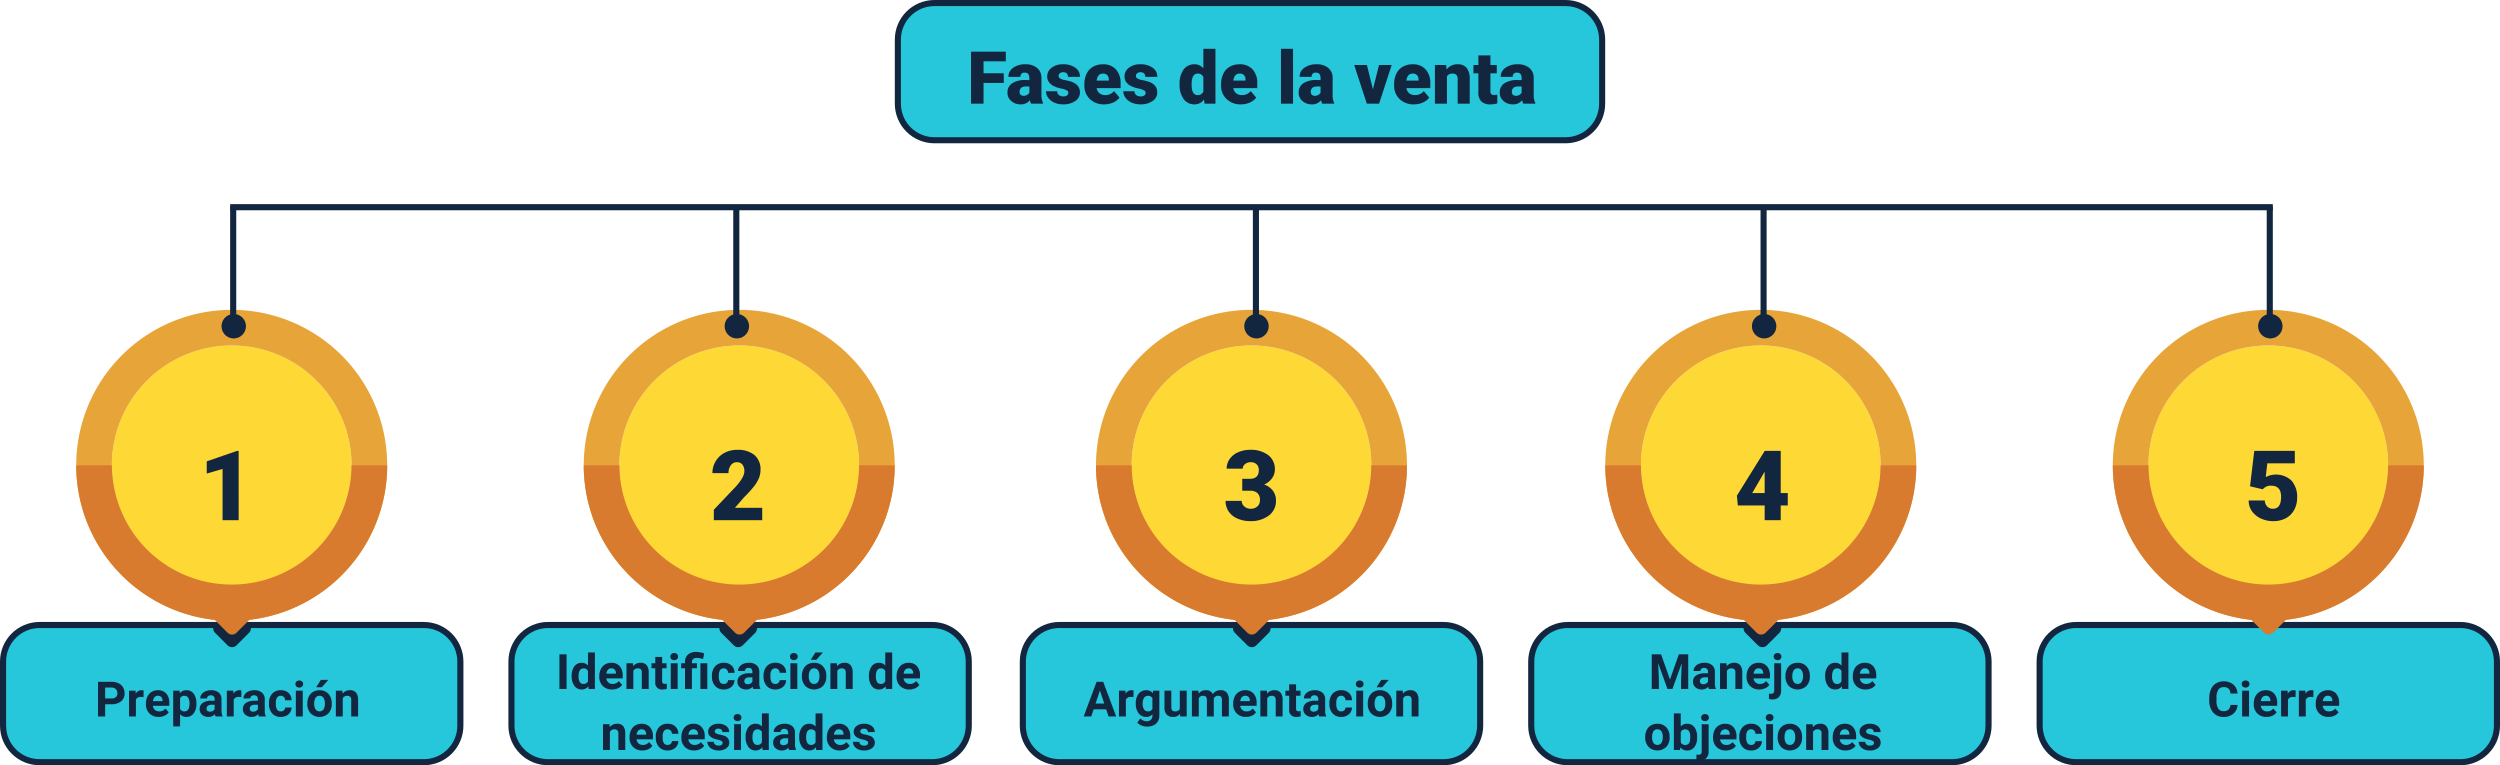 <svg xmlns="http://www.w3.org/2000/svg" width="820" height="251" viewBox="0 0 820 251">
  <g id="Grupo_159651" data-name="Grupo 159651" transform="translate(-390 -1293.23)">
    <g id="Trazado_225622" data-name="Trazado 225622" transform="translate(390 1497.23)" fill="#26c7db">
      <path d="M 139 46 L 13 46 C 9.795 46 6.781 44.752 4.515 42.485 C 2.248 40.219 1 37.205 1 34 L 1 13 C 1 9.795 2.248 6.781 4.515 4.515 C 6.781 2.248 9.795 1 13 1 L 139 1 C 142.205 1 145.219 2.248 147.485 4.515 C 149.752 6.781 151 9.795 151 13 L 151 34 C 151 37.205 149.752 40.219 147.485 42.485 C 145.219 44.752 142.205 46 139 46 Z" stroke="none"/>
      <path d="M 13 2 C 10.062 2 7.299 3.144 5.222 5.222 C 3.144 7.299 2 10.062 2 13 L 2 34 C 2 36.938 3.144 39.701 5.222 41.778 C 7.299 43.856 10.062 45 13 45 L 139 45 C 141.938 45 144.701 43.856 146.778 41.778 C 148.856 39.701 150 36.938 150 34 L 150 13 C 150 10.062 148.856 7.299 146.778 5.222 C 144.701 3.144 141.938 2 139 2 L 13 2 M 13 0 L 139 0 C 146.18 0 152 5.82 152 13 L 152 34 C 152 41.18 146.18 47 139 47 L 13 47 C 5.82 47 0 41.18 0 34 L 0 13 C 0 5.82 5.82 0 13 0 Z" stroke="none" fill="#12263f"/>
    </g>
    <g id="Trazado_225623" data-name="Trazado 225623" transform="translate(556.756 1497.23)" fill="#26c7db">
      <path d="M 139 46 L 13 46 C 9.795 46 6.781 44.752 4.515 42.485 C 2.248 40.219 1 37.205 1 34 L 1 13 C 1 9.795 2.248 6.781 4.515 4.515 C 6.781 2.248 9.795 1 13 1 L 139 1 C 142.205 1 145.219 2.248 147.485 4.515 C 149.752 6.781 151 9.795 151 13 L 151 34 C 151 37.205 149.752 40.219 147.485 42.485 C 145.219 44.752 142.205 46 139 46 Z" stroke="none"/>
      <path d="M 13 2 C 10.062 2 7.299 3.144 5.222 5.222 C 3.144 7.299 2 10.062 2 13 L 2 34 C 2 36.938 3.144 39.701 5.222 41.778 C 7.299 43.856 10.062 45 13 45 L 139 45 C 141.938 45 144.701 43.856 146.778 41.778 C 148.856 39.701 150 36.938 150 34 L 150 13 C 150 10.062 148.856 7.299 146.778 5.222 C 144.701 3.144 141.938 2 139 2 L 13 2 M 13 0 L 139 0 C 146.18 0 152 5.82 152 13 L 152 34 C 152 41.18 146.18 47 139 47 L 13 47 C 5.82 47 0 41.18 0 34 L 0 13 C 0 5.82 5.82 0 13 0 Z" stroke="none" fill="#12263f"/>
    </g>
    <g id="Trazado_225624" data-name="Trazado 225624" transform="translate(724.488 1497.23)" fill="#26c7db">
      <path d="M 139 46 L 13 46 C 9.795 46 6.781 44.752 4.515 42.485 C 2.248 40.219 1 37.205 1 34 L 1 13 C 1 9.795 2.248 6.781 4.515 4.515 C 6.781 2.248 9.795 1 13 1 L 139 1 C 142.205 1 145.219 2.248 147.485 4.515 C 149.752 6.781 151 9.795 151 13 L 151 34 C 151 37.205 149.752 40.219 147.485 42.485 C 145.219 44.752 142.205 46 139 46 Z" stroke="none"/>
      <path d="M 13 2 C 10.062 2 7.299 3.144 5.222 5.222 C 3.144 7.299 2 10.062 2 13 L 2 34 C 2 36.938 3.144 39.701 5.222 41.778 C 7.299 43.856 10.062 45 13 45 L 139 45 C 141.938 45 144.701 43.856 146.778 41.778 C 148.856 39.701 150 36.938 150 34 L 150 13 C 150 10.062 148.856 7.299 146.778 5.222 C 144.701 3.144 141.938 2 139 2 L 13 2 M 13 0 L 139 0 C 146.18 0 152 5.82 152 13 L 152 34 C 152 41.18 146.18 47 139 47 L 13 47 C 5.82 47 0 41.18 0 34 L 0 13 C 0 5.82 5.82 0 13 0 Z" stroke="none" fill="#12263f"/>
    </g>
    <g id="Trazado_225625" data-name="Trazado 225625" transform="translate(891.244 1497.23)" fill="#26c7db">
      <path d="M 139 46 L 13 46 C 9.795 46 6.781 44.752 4.515 42.485 C 2.248 40.219 1 37.205 1 34 L 1 13 C 1 9.795 2.248 6.781 4.515 4.515 C 6.781 2.248 9.795 1 13 1 L 139 1 C 142.205 1 145.219 2.248 147.485 4.515 C 149.752 6.781 151 9.795 151 13 L 151 34 C 151 37.205 149.752 40.219 147.485 42.485 C 145.219 44.752 142.205 46 139 46 Z" stroke="none"/>
      <path d="M 13 2 C 10.062 2 7.299 3.144 5.222 5.222 C 3.144 7.299 2 10.062 2 13 L 2 34 C 2 36.938 3.144 39.701 5.222 41.778 C 7.299 43.856 10.062 45 13 45 L 139 45 C 141.938 45 144.701 43.856 146.778 41.778 C 148.856 39.701 150 36.938 150 34 L 150 13 C 150 10.062 148.856 7.299 146.778 5.222 C 144.701 3.144 141.938 2 139 2 L 13 2 M 13 0 L 139 0 C 146.18 0 152 5.82 152 13 L 152 34 C 152 41.18 146.18 47 139 47 L 13 47 C 5.82 47 0 41.18 0 34 L 0 13 C 0 5.82 5.82 0 13 0 Z" stroke="none" fill="#12263f"/>
    </g>
    <g id="Trazado_225626" data-name="Trazado 225626" transform="translate(1058 1497.23)" fill="#26c7db">
      <path d="M 139 46 L 13 46 C 9.795 46 6.781 44.752 4.515 42.485 C 2.248 40.219 1 37.205 1 34 L 1 13 C 1 9.795 2.248 6.781 4.515 4.515 C 6.781 2.248 9.795 1 13 1 L 139 1 C 142.205 1 145.219 2.248 147.485 4.515 C 149.752 6.781 151 9.795 151 13 L 151 34 C 151 37.205 149.752 40.219 147.485 42.485 C 145.219 44.752 142.205 46 139 46 Z" stroke="none"/>
      <path d="M 13 2 C 10.062 2 7.299 3.144 5.222 5.222 C 3.144 7.299 2 10.062 2 13 L 2 34 C 2 36.938 3.144 39.701 5.222 41.778 C 7.299 43.856 10.062 45 13 45 L 139 45 C 141.938 45 144.701 43.856 146.778 41.778 C 148.856 39.701 150 36.938 150 34 L 150 13 C 150 10.062 148.856 7.299 146.778 5.222 C 144.701 3.144 141.938 2 139 2 L 13 2 M 13 0 L 139 0 C 146.18 0 152 5.82 152 13 L 152 34 C 152 41.18 146.18 47 139 47 L 13 47 C 5.82 47 0 41.18 0 34 L 0 13 C 0 5.82 5.82 0 13 0 Z" stroke="none" fill="#12263f"/>
    </g>
    <path id="Trazado_225627" data-name="Trazado 225627" d="M32.538,12.992V17H30.194V5.625h4.438a5.134,5.134,0,0,1,2.254.469,3.454,3.454,0,0,1,1.5,1.332,3.714,3.714,0,0,1,.523,1.965,3.266,3.266,0,0,1-1.145,2.637,4.767,4.767,0,0,1-3.168.965Zm0-1.9h2.094a2.059,2.059,0,0,0,1.418-.437,1.591,1.591,0,0,0,.488-1.25,1.876,1.876,0,0,0-.492-1.352,1.839,1.839,0,0,0-1.359-.531H32.538Zm12.578-.43A6.134,6.134,0,0,0,44.3,10.6a1.654,1.654,0,0,0-1.68.867V17H40.366V8.547H42.5l.063,1.008a2.092,2.092,0,0,1,1.883-1.164,2.366,2.366,0,0,1,.7.1Zm4.977,6.492a4.15,4.15,0,0,1-3.027-1.141A4.054,4.054,0,0,1,45.9,12.977v-.219a5.106,5.106,0,0,1,.492-2.277,3.612,3.612,0,0,1,1.395-1.547,3.914,3.914,0,0,1,2.059-.543,3.508,3.508,0,0,1,2.73,1.094,4.444,4.444,0,0,1,1,3.1v.922H48.186a2.1,2.1,0,0,0,.66,1.328,2,2,0,0,0,1.395.5,2.437,2.437,0,0,0,2.039-.945l1.109,1.242a3.389,3.389,0,0,1-1.375,1.121A4.511,4.511,0,0,1,50.093,17.156Zm-.258-6.945a1.411,1.411,0,0,0-1.09.455,2.357,2.357,0,0,0-.535,1.3H51.35v-.181a1.681,1.681,0,0,0-.406-1.165A1.456,1.456,0,0,0,49.835,10.211ZM62.46,12.852a5.07,5.07,0,0,1-.887,3.129,2.843,2.843,0,0,1-2.395,1.176,2.633,2.633,0,0,1-2.07-.891V20.25H54.85V8.547h2.094l.078.828a2.654,2.654,0,0,1,2.141-.984,2.862,2.862,0,0,1,2.43,1.156,5.207,5.207,0,0,1,.867,3.188ZM60.2,12.688a3.327,3.327,0,0,0-.418-1.82,1.361,1.361,0,0,0-1.215-.641,1.479,1.479,0,0,0-1.461.813V14.5a1.5,1.5,0,0,0,1.477.836Q60.2,15.336,60.2,12.688ZM68.757,17a2.507,2.507,0,0,1-.227-.758,2.732,2.732,0,0,1-2.133.914,3,3,0,0,1-2.059-.719,2.312,2.312,0,0,1-.816-1.812,2.389,2.389,0,0,1,1-2.062,4.915,4.915,0,0,1,2.879-.727h1.039v-.484a1.393,1.393,0,0,0-.3-.937,1.183,1.183,0,0,0-.949-.352,1.345,1.345,0,0,0-.895.273.929.929,0,0,0-.324.75H63.71a2.268,2.268,0,0,1,.453-1.359,3,3,0,0,1,1.281-.98A4.669,4.669,0,0,1,67.3,8.391a3.689,3.689,0,0,1,2.48.785,2.747,2.747,0,0,1,.918,2.207v3.664a4.041,4.041,0,0,0,.336,1.82V17Zm-1.867-1.57a1.945,1.945,0,0,0,.922-.223,1.462,1.462,0,0,0,.625-.6V13.156h-.844q-1.7,0-1.8,1.172l-.008.133a.9.9,0,0,0,.3.7A1.153,1.153,0,0,0,66.889,15.43Zm10.3-4.766a6.134,6.134,0,0,0-.812-.062,1.654,1.654,0,0,0-1.68.867V17H72.436V8.547h2.133l.063,1.008a2.092,2.092,0,0,1,1.883-1.164,2.366,2.366,0,0,1,.7.1ZM82.936,17a2.507,2.507,0,0,1-.227-.758,2.732,2.732,0,0,1-2.133.914,3,3,0,0,1-2.059-.719,2.312,2.312,0,0,1-.816-1.812,2.389,2.389,0,0,1,1-2.062,4.915,4.915,0,0,1,2.879-.727h1.039v-.484a1.393,1.393,0,0,0-.3-.937,1.183,1.183,0,0,0-.949-.352,1.345,1.345,0,0,0-.895.273.929.929,0,0,0-.324.75H77.889a2.268,2.268,0,0,1,.453-1.359,3,3,0,0,1,1.281-.98,4.669,4.669,0,0,1,1.859-.355,3.689,3.689,0,0,1,2.48.785,2.747,2.747,0,0,1,.918,2.207v3.664a4.041,4.041,0,0,0,.336,1.82V17Zm-1.867-1.57a1.945,1.945,0,0,0,.922-.223,1.462,1.462,0,0,0,.625-.6V13.156h-.844q-1.7,0-1.8,1.172l-.008.133a.9.9,0,0,0,.3.7A1.153,1.153,0,0,0,81.069,15.43Zm9.063-.094a1.481,1.481,0,0,0,1.016-.344,1.2,1.2,0,0,0,.406-.914h2.117a2.9,2.9,0,0,1-.469,1.574,3.093,3.093,0,0,1-1.262,1.109,3.949,3.949,0,0,1-1.77.395A3.67,3.67,0,0,1,87.311,16a4.56,4.56,0,0,1-1.047-3.184v-.148A4.508,4.508,0,0,1,87.3,9.555a3.627,3.627,0,0,1,2.852-1.164,3.555,3.555,0,0,1,2.543.9,3.2,3.2,0,0,1,.973,2.4H91.554a1.551,1.551,0,0,0-.406-1.072,1.51,1.51,0,0,0-2.223.163,3.333,3.333,0,0,0-.4,1.866v.235a3.375,3.375,0,0,0,.4,1.878A1.377,1.377,0,0,0,90.132,15.336ZM97.343,17H95.077V8.547h2.266Zm-2.4-10.641a1.112,1.112,0,0,1,.34-.836,1.465,1.465,0,0,1,1.848,0,1.105,1.105,0,0,1,.344.836,1.108,1.108,0,0,1-.348.844,1.448,1.448,0,0,1-1.836,0A1.108,1.108,0,0,1,94.944,6.359ZM98.85,12.7a5.013,5.013,0,0,1,.484-2.242,3.546,3.546,0,0,1,1.395-1.523,4.069,4.069,0,0,1,2.113-.539,3.849,3.849,0,0,1,2.793,1.047,4.2,4.2,0,0,1,1.207,2.844l.016.578a4.418,4.418,0,0,1-1.086,3.121,4.209,4.209,0,0,1-5.832,0A4.5,4.5,0,0,1,98.85,12.8Zm2.258.16a3.16,3.16,0,0,0,.453,1.843,1.628,1.628,0,0,0,2.578.008,3.457,3.457,0,0,0,.461-2.015,3.128,3.128,0,0,0-.461-1.831,1.5,1.5,0,0,0-1.3-.649,1.474,1.474,0,0,0-1.281.646A3.516,3.516,0,0,0,101.108,12.856ZM103.288,5h2.461l-2.164,2.422h-1.836Zm7.039,3.547.07.977a2.951,2.951,0,0,1,2.43-1.133,2.453,2.453,0,0,1,2,.789,3.682,3.682,0,0,1,.672,2.359V17h-2.258V11.594a1.465,1.465,0,0,0-.312-1.043,1.4,1.4,0,0,0-1.039-.324,1.553,1.553,0,0,0-1.43.813V17H108.2V8.547Z" transform="translate(391.959 1511.23)" fill="#12263f"/>
    <path id="Trazado_225628" data-name="Trazado 225628" d="M16.35,17H14.007V5.625H16.35Zm1.672-4.289a5.094,5.094,0,0,1,.887-3.148,2.877,2.877,0,0,1,2.426-1.172,2.589,2.589,0,0,1,2.039.922V5h2.266V17H23.6l-.109-.9a2.657,2.657,0,0,1-2.172,1.055,2.869,2.869,0,0,1-2.395-1.176A5.258,5.258,0,0,1,18.022,12.711Zm2.258.168a3.337,3.337,0,0,0,.414,1.823,1.349,1.349,0,0,0,1.2.634,1.511,1.511,0,0,0,1.477-.884V11.111a1.489,1.489,0,0,0-1.461-.884Q20.28,10.227,20.28,12.879Zm11,4.277a4.15,4.15,0,0,1-3.027-1.141,4.054,4.054,0,0,1-1.168-3.039v-.219a5.106,5.106,0,0,1,.492-2.277,3.612,3.612,0,0,1,1.395-1.547,3.914,3.914,0,0,1,2.059-.543,3.508,3.508,0,0,1,2.73,1.094,4.444,4.444,0,0,1,1,3.1v.922H29.374a2.1,2.1,0,0,0,.66,1.328,2,2,0,0,0,1.395.5,2.437,2.437,0,0,0,2.039-.945l1.109,1.242A3.389,3.389,0,0,1,33.2,16.754,4.511,4.511,0,0,1,31.28,17.156Zm-.258-6.945a1.411,1.411,0,0,0-1.09.455,2.357,2.357,0,0,0-.535,1.3h3.141v-.181a1.681,1.681,0,0,0-.406-1.165A1.456,1.456,0,0,0,31.022,10.211Zm7.094-1.664.07.977a2.951,2.951,0,0,1,2.43-1.133,2.453,2.453,0,0,1,2,.789,3.682,3.682,0,0,1,.672,2.359V17H41.03V11.594a1.465,1.465,0,0,0-.312-1.043,1.4,1.4,0,0,0-1.039-.324,1.553,1.553,0,0,0-1.43.813V17H35.991V8.547ZM47.7,6.469V8.547h1.445V10.2H47.7v4.219a1.007,1.007,0,0,0,.18.672.9.9,0,0,0,.688.2,3.6,3.6,0,0,0,.664-.055v1.711a4.648,4.648,0,0,1-1.367.2,2.156,2.156,0,0,1-2.422-2.4V10.2H44.21V8.547h1.234V6.469ZM52.788,17H50.522V8.547h2.266Zm-2.4-10.641a1.112,1.112,0,0,1,.34-.836,1.465,1.465,0,0,1,1.848,0,1.105,1.105,0,0,1,.344.836,1.108,1.108,0,0,1-.348.844,1.448,1.448,0,0,1-1.836,0A1.108,1.108,0,0,1,50.389,6.359ZM55.194,17V10.2H53.936V8.547h1.258V8.156a3.17,3.17,0,0,1,.98-2.457A3.945,3.945,0,0,1,58.9,4.836,9.031,9.031,0,0,1,61.46,5.3l-.328,1.867a10,10,0,0,0-1.187-.293,5.835,5.835,0,0,0-.906-.066q-1.578,0-1.578,1.4v.344h1.664V10.2H57.46V17Zm7.32,0H60.249V8.547h2.266ZM67.9,15.336a1.481,1.481,0,0,0,1.016-.344,1.2,1.2,0,0,0,.406-.914h2.117a2.9,2.9,0,0,1-.469,1.574,3.093,3.093,0,0,1-1.262,1.109,3.949,3.949,0,0,1-1.77.395A3.67,3.67,0,0,1,65.077,16,4.56,4.56,0,0,1,64.03,12.82v-.148a4.508,4.508,0,0,1,1.039-3.117,3.627,3.627,0,0,1,2.852-1.164,3.555,3.555,0,0,1,2.543.9,3.2,3.2,0,0,1,.973,2.4H69.319a1.551,1.551,0,0,0-.406-1.072,1.51,1.51,0,0,0-2.223.163,3.333,3.333,0,0,0-.4,1.866v.235a3.375,3.375,0,0,0,.4,1.878A1.377,1.377,0,0,0,67.9,15.336ZM77.624,17a2.507,2.507,0,0,1-.227-.758,2.732,2.732,0,0,1-2.133.914,3,3,0,0,1-2.059-.719,2.312,2.312,0,0,1-.816-1.812,2.389,2.389,0,0,1,1-2.062,4.915,4.915,0,0,1,2.879-.727H77.3v-.484a1.393,1.393,0,0,0-.3-.937,1.183,1.183,0,0,0-.949-.352,1.345,1.345,0,0,0-.895.273.929.929,0,0,0-.324.75H72.577a2.268,2.268,0,0,1,.453-1.359,3,3,0,0,1,1.281-.98,4.669,4.669,0,0,1,1.859-.355,3.689,3.689,0,0,1,2.48.785,2.747,2.747,0,0,1,.918,2.207v3.664a4.041,4.041,0,0,0,.336,1.82V17Zm-1.867-1.57a1.945,1.945,0,0,0,.922-.223,1.462,1.462,0,0,0,.625-.6V13.156H76.46q-1.7,0-1.8,1.172l-.008.133a.9.9,0,0,0,.3.7A1.153,1.153,0,0,0,75.757,15.43Zm9.063-.094a1.481,1.481,0,0,0,1.016-.344,1.2,1.2,0,0,0,.406-.914h2.117a2.9,2.9,0,0,1-.469,1.574,3.093,3.093,0,0,1-1.262,1.109,3.949,3.949,0,0,1-1.77.395A3.67,3.67,0,0,1,82,16a4.56,4.56,0,0,1-1.047-3.184v-.148a4.508,4.508,0,0,1,1.039-3.117,3.627,3.627,0,0,1,2.852-1.164,3.555,3.555,0,0,1,2.543.9,3.2,3.2,0,0,1,.973,2.4H86.241a1.551,1.551,0,0,0-.406-1.072,1.51,1.51,0,0,0-2.223.163,3.333,3.333,0,0,0-.4,1.866v.235a3.375,3.375,0,0,0,.4,1.878A1.377,1.377,0,0,0,84.819,15.336ZM92.03,17H89.764V8.547H92.03Zm-2.4-10.641a1.112,1.112,0,0,1,.34-.836,1.465,1.465,0,0,1,1.848,0,1.105,1.105,0,0,1,.344.836,1.108,1.108,0,0,1-.348.844,1.448,1.448,0,0,1-1.836,0A1.108,1.108,0,0,1,89.632,6.359ZM93.538,12.7a5.013,5.013,0,0,1,.484-2.242A3.546,3.546,0,0,1,95.417,8.93a4.069,4.069,0,0,1,2.113-.539,3.849,3.849,0,0,1,2.793,1.047,4.2,4.2,0,0,1,1.207,2.844l.016.578a4.418,4.418,0,0,1-1.086,3.121,4.209,4.209,0,0,1-5.832,0,4.5,4.5,0,0,1-1.09-3.187Zm2.258.16a3.16,3.16,0,0,0,.453,1.843,1.628,1.628,0,0,0,2.578.008,3.457,3.457,0,0,0,.461-2.015,3.128,3.128,0,0,0-.461-1.831,1.5,1.5,0,0,0-1.3-.649,1.474,1.474,0,0,0-1.281.646A3.516,3.516,0,0,0,95.8,12.856ZM97.975,5h2.461L98.272,7.422H96.436Zm7.039,3.547.07.977a2.951,2.951,0,0,1,2.43-1.133,2.453,2.453,0,0,1,2,.789,3.682,3.682,0,0,1,.672,2.359V17h-2.258V11.594a1.465,1.465,0,0,0-.312-1.043,1.4,1.4,0,0,0-1.039-.324,1.553,1.553,0,0,0-1.43.813V17h-2.258V8.547Zm10.516,4.164a5.094,5.094,0,0,1,.887-3.148,2.877,2.877,0,0,1,2.426-1.172,2.589,2.589,0,0,1,2.039.922V5h2.266V17h-2.039L121,16.1a2.657,2.657,0,0,1-2.172,1.055,2.869,2.869,0,0,1-2.395-1.176A5.258,5.258,0,0,1,115.53,12.711Zm2.258.168A3.337,3.337,0,0,0,118.2,14.7a1.349,1.349,0,0,0,1.2.634,1.511,1.511,0,0,0,1.477-.884V11.111a1.489,1.489,0,0,0-1.461-.884Q117.788,10.227,117.788,12.879Zm11,4.277a4.15,4.15,0,0,1-3.027-1.141,4.054,4.054,0,0,1-1.168-3.039v-.219a5.106,5.106,0,0,1,.492-2.277,3.612,3.612,0,0,1,1.395-1.547,3.914,3.914,0,0,1,2.059-.543,3.508,3.508,0,0,1,2.73,1.094,4.444,4.444,0,0,1,1,3.1v.922h-5.383a2.1,2.1,0,0,0,.66,1.328,2,2,0,0,0,1.395.5,2.437,2.437,0,0,0,2.039-.945l1.109,1.242a3.389,3.389,0,0,1-1.375,1.121A4.511,4.511,0,0,1,128.788,17.156Zm-.258-6.945a1.411,1.411,0,0,0-1.09.455,2.357,2.357,0,0,0-.535,1.3h3.141v-.181a1.681,1.681,0,0,0-.406-1.165A1.456,1.456,0,0,0,128.53,10.211Zm-98.1,18.336.07.977a2.951,2.951,0,0,1,2.43-1.133,2.453,2.453,0,0,1,2,.789,3.682,3.682,0,0,1,.672,2.359V37H33.343V31.594a1.465,1.465,0,0,0-.312-1.043,1.4,1.4,0,0,0-1.039-.324,1.553,1.553,0,0,0-1.43.813V37H28.3V28.547ZM41.2,37.156a4.15,4.15,0,0,1-3.027-1.141,4.054,4.054,0,0,1-1.168-3.039v-.219A5.106,5.106,0,0,1,37.5,30.48a3.612,3.612,0,0,1,1.395-1.547,3.914,3.914,0,0,1,2.059-.543,3.508,3.508,0,0,1,2.73,1.094,4.444,4.444,0,0,1,1,3.1v.922H39.3a2.1,2.1,0,0,0,.66,1.328,2,2,0,0,0,1.395.5,2.437,2.437,0,0,0,2.039-.945L44.5,35.633a3.389,3.389,0,0,1-1.375,1.121A4.511,4.511,0,0,1,41.2,37.156Zm-.258-6.945a1.411,1.411,0,0,0-1.09.455,2.357,2.357,0,0,0-.535,1.3H42.46v-.181a1.681,1.681,0,0,0-.406-1.165A1.456,1.456,0,0,0,40.944,30.211Zm8.531,5.125a1.481,1.481,0,0,0,1.016-.344,1.2,1.2,0,0,0,.406-.914h2.117a2.9,2.9,0,0,1-.469,1.574,3.093,3.093,0,0,1-1.262,1.109,3.949,3.949,0,0,1-1.77.395A3.67,3.67,0,0,1,46.655,36a4.56,4.56,0,0,1-1.047-3.184v-.148a4.508,4.508,0,0,1,1.039-3.117A3.627,3.627,0,0,1,49.5,28.391a3.555,3.555,0,0,1,2.543.9,3.2,3.2,0,0,1,.973,2.4H50.9a1.551,1.551,0,0,0-.406-1.072,1.51,1.51,0,0,0-2.223.163,3.333,3.333,0,0,0-.4,1.866v.235a3.375,3.375,0,0,0,.4,1.878A1.377,1.377,0,0,0,49.475,35.336Zm8.719,1.82a4.15,4.15,0,0,1-3.027-1.141A4.054,4.054,0,0,1,54,32.977v-.219a5.106,5.106,0,0,1,.492-2.277,3.612,3.612,0,0,1,1.395-1.547,3.914,3.914,0,0,1,2.059-.543,3.508,3.508,0,0,1,2.73,1.094,4.444,4.444,0,0,1,1,3.1v.922H56.288a2.1,2.1,0,0,0,.66,1.328,2,2,0,0,0,1.395.5,2.437,2.437,0,0,0,2.039-.945l1.109,1.242a3.389,3.389,0,0,1-1.375,1.121A4.511,4.511,0,0,1,58.194,37.156Zm-.258-6.945a1.411,1.411,0,0,0-1.09.455,2.357,2.357,0,0,0-.535,1.3h3.141v-.181a1.681,1.681,0,0,0-.406-1.165A1.456,1.456,0,0,0,57.936,30.211Zm9.594,4.453a.727.727,0,0,0-.41-.652,4.659,4.659,0,0,0-1.316-.426q-3.016-.633-3.016-2.562a2.323,2.323,0,0,1,.934-1.879,3.766,3.766,0,0,1,2.441-.754,4.053,4.053,0,0,1,2.574.758,2.388,2.388,0,0,1,.965,1.969H67.444a1.092,1.092,0,0,0-.312-.8A1.322,1.322,0,0,0,66.155,30a1.351,1.351,0,0,0-.883.258.814.814,0,0,0-.312.656.7.7,0,0,0,.355.605,3.657,3.657,0,0,0,1.2.4,9.8,9.8,0,0,1,1.422.379,2.336,2.336,0,0,1,1.789,2.273,2.2,2.2,0,0,1-.992,1.871,4.28,4.28,0,0,1-2.562.715,4.47,4.47,0,0,1-1.887-.379,3.166,3.166,0,0,1-1.293-1.039,2.414,2.414,0,0,1-.469-1.426h2.141a1.179,1.179,0,0,0,.445.922,1.766,1.766,0,0,0,1.109.32,1.635,1.635,0,0,0,.98-.246A.766.766,0,0,0,67.53,34.664ZM73.561,37H71.3V28.547h2.266Zm-2.4-10.641a1.112,1.112,0,0,1,.34-.836,1.465,1.465,0,0,1,1.848,0,1.193,1.193,0,0,1,0,1.68,1.448,1.448,0,0,1-1.836,0A1.108,1.108,0,0,1,71.163,26.359Zm3.906,6.352a5.094,5.094,0,0,1,.887-3.148,2.877,2.877,0,0,1,2.426-1.172,2.589,2.589,0,0,1,2.039.922V25h2.266V37H80.647l-.109-.9a2.657,2.657,0,0,1-2.172,1.055,2.869,2.869,0,0,1-2.395-1.176A5.258,5.258,0,0,1,75.069,32.711Zm2.258.168a3.337,3.337,0,0,0,.414,1.823,1.349,1.349,0,0,0,1.2.634,1.511,1.511,0,0,0,1.477-.884V31.111a1.489,1.489,0,0,0-1.461-.884Q77.327,30.227,77.327,32.879ZM89.335,37a2.507,2.507,0,0,1-.227-.758,2.732,2.732,0,0,1-2.133.914,3,3,0,0,1-2.059-.719,2.312,2.312,0,0,1-.816-1.812,2.389,2.389,0,0,1,1-2.062,4.915,4.915,0,0,1,2.879-.727h1.039v-.484a1.393,1.393,0,0,0-.3-.937,1.183,1.183,0,0,0-.949-.352,1.345,1.345,0,0,0-.895.273.929.929,0,0,0-.324.75H84.288a2.268,2.268,0,0,1,.453-1.359,3,3,0,0,1,1.281-.98,4.669,4.669,0,0,1,1.859-.355,3.689,3.689,0,0,1,2.48.785,2.747,2.747,0,0,1,.918,2.207v3.664a4.041,4.041,0,0,0,.336,1.82V37Zm-1.867-1.57a1.945,1.945,0,0,0,.922-.223,1.462,1.462,0,0,0,.625-.6V33.156h-.844q-1.7,0-1.8,1.172l-.008.133a.9.9,0,0,0,.3.7A1.153,1.153,0,0,0,87.468,35.43Zm5.2-2.719a5.094,5.094,0,0,1,.887-3.148,2.877,2.877,0,0,1,2.426-1.172,2.589,2.589,0,0,1,2.039.922V25h2.266V37H98.241l-.109-.9a2.657,2.657,0,0,1-2.172,1.055,2.869,2.869,0,0,1-2.395-1.176A5.258,5.258,0,0,1,92.663,32.711Zm2.258.168a3.337,3.337,0,0,0,.414,1.823,1.349,1.349,0,0,0,1.2.634,1.511,1.511,0,0,0,1.477-.884V31.111a1.489,1.489,0,0,0-1.461-.884Q94.921,30.227,94.921,32.879Zm11,4.277a4.15,4.15,0,0,1-3.027-1.141,4.054,4.054,0,0,1-1.168-3.039v-.219a5.106,5.106,0,0,1,.492-2.277,3.612,3.612,0,0,1,1.395-1.547,3.914,3.914,0,0,1,2.059-.543,3.508,3.508,0,0,1,2.73,1.094,4.444,4.444,0,0,1,1,3.1v.922h-5.383a2.1,2.1,0,0,0,.66,1.328,2,2,0,0,0,1.395.5,2.437,2.437,0,0,0,2.039-.945l1.109,1.242a3.389,3.389,0,0,1-1.375,1.121A4.511,4.511,0,0,1,105.921,37.156Zm-.258-6.945a1.411,1.411,0,0,0-1.09.455,2.357,2.357,0,0,0-.535,1.3h3.141v-.181a1.681,1.681,0,0,0-.406-1.165A1.456,1.456,0,0,0,105.663,30.211Zm9.594,4.453a.727.727,0,0,0-.41-.652,4.659,4.659,0,0,0-1.316-.426q-3.016-.633-3.016-2.562a2.323,2.323,0,0,1,.934-1.879,3.766,3.766,0,0,1,2.441-.754,4.053,4.053,0,0,1,2.574.758,2.388,2.388,0,0,1,.965,1.969h-2.258a1.092,1.092,0,0,0-.312-.8,1.322,1.322,0,0,0-.977-.316,1.351,1.351,0,0,0-.883.258.814.814,0,0,0-.312.656.7.7,0,0,0,.355.605,3.657,3.657,0,0,0,1.2.4,9.8,9.8,0,0,1,1.422.379,2.336,2.336,0,0,1,1.789,2.273,2.2,2.2,0,0,1-.992,1.871,4.28,4.28,0,0,1-2.562.715,4.47,4.47,0,0,1-1.887-.379,3.166,3.166,0,0,1-1.293-1.039,2.414,2.414,0,0,1-.469-1.426h2.141a1.179,1.179,0,0,0,.445.922,1.766,1.766,0,0,0,1.109.32,1.635,1.635,0,0,0,.98-.246A.766.766,0,0,0,115.257,34.664Z" transform="translate(559.486 1502.23)" fill="#12263f"/>
    <path id="Trazado_225629" data-name="Trazado 225629" d="M24.835,14.656H20.725L19.944,17H17.452L21.686,5.625h2.172L28.116,17H25.624Zm-3.477-1.9H24.2L22.772,8.5ZM33.78,10.664a6.134,6.134,0,0,0-.812-.062,1.654,1.654,0,0,0-1.68.867V17H29.03V8.547h2.133l.063,1.008a2.092,2.092,0,0,1,1.883-1.164,2.366,2.366,0,0,1,.7.1Zm.758,2.047a4.954,4.954,0,0,1,.926-3.133,3,3,0,0,1,2.5-1.187,2.631,2.631,0,0,1,2.164.953l.094-.8h2.047v8.172a3.613,3.613,0,0,1-.5,1.93,3.236,3.236,0,0,1-1.418,1.25,4.985,4.985,0,0,1-2.141.43,4.635,4.635,0,0,1-1.812-.371A3.217,3.217,0,0,1,35.054,19l1-1.375a2.645,2.645,0,0,0,2.047.945,1.936,1.936,0,0,0,1.4-.48,1.8,1.8,0,0,0,.5-1.363v-.453a2.612,2.612,0,0,1-2.055.883,2.992,2.992,0,0,1-2.465-1.191,4.953,4.953,0,0,1-.941-3.16Zm2.258.168a3.085,3.085,0,0,0,.461,1.8,1.466,1.466,0,0,0,1.266.653A1.568,1.568,0,0,0,40,14.561V11a1.564,1.564,0,0,0-1.461-.775,1.476,1.476,0,0,0-1.277.665A3.477,3.477,0,0,0,36.8,12.879Zm12.266,3.262a2.831,2.831,0,0,1-2.312,1.016,2.67,2.67,0,0,1-2.074-.781,3.335,3.335,0,0,1-.73-2.289V8.547H46.2v5.467q0,1.322,1.2,1.322a1.63,1.63,0,0,0,1.578-.8V8.547h2.266V17H49.124Zm6.008-7.594.07.945a2.971,2.971,0,0,1,2.43-1.1A2.255,2.255,0,0,1,59.811,9.68,2.9,2.9,0,0,1,62.35,8.391a2.521,2.521,0,0,1,2.047.8,3.681,3.681,0,0,1,.672,2.41V17H62.8V11.609a1.61,1.61,0,0,0-.281-1.051,1.246,1.246,0,0,0-.992-.332,1.409,1.409,0,0,0-1.406.969l.008,5.8H57.874V11.617a1.59,1.59,0,0,0-.289-1.062,1.259,1.259,0,0,0-.984-.328,1.463,1.463,0,0,0-1.391.8V17H52.952V8.547Zm15.625,8.609a4.15,4.15,0,0,1-3.027-1.141A4.054,4.054,0,0,1,66.5,12.977v-.219a5.106,5.106,0,0,1,.492-2.277,3.612,3.612,0,0,1,1.395-1.547,3.914,3.914,0,0,1,2.059-.543,3.508,3.508,0,0,1,2.73,1.094,4.444,4.444,0,0,1,1,3.1v.922H68.788a2.1,2.1,0,0,0,.66,1.328,2,2,0,0,0,1.395.5,2.437,2.437,0,0,0,2.039-.945l1.109,1.242a3.389,3.389,0,0,1-1.375,1.121A4.511,4.511,0,0,1,70.694,17.156Zm-.258-6.945a1.411,1.411,0,0,0-1.09.455,2.357,2.357,0,0,0-.535,1.3h3.141v-.181a1.681,1.681,0,0,0-.406-1.165A1.456,1.456,0,0,0,70.436,10.211ZM77.53,8.547l.07.977a2.951,2.951,0,0,1,2.43-1.133,2.453,2.453,0,0,1,2,.789,3.682,3.682,0,0,1,.672,2.359V17H80.444V11.594a1.465,1.465,0,0,0-.312-1.043,1.4,1.4,0,0,0-1.039-.324,1.553,1.553,0,0,0-1.43.813V17H75.405V8.547Zm9.586-2.078V8.547h1.445V10.2H87.116v4.219a1.007,1.007,0,0,0,.18.672.9.9,0,0,0,.688.2,3.6,3.6,0,0,0,.664-.055v1.711a4.648,4.648,0,0,1-1.367.2,2.156,2.156,0,0,1-2.422-2.4V10.2H83.624V8.547h1.234V6.469ZM94.718,17a2.507,2.507,0,0,1-.227-.758,2.732,2.732,0,0,1-2.133.914,3,3,0,0,1-2.059-.719,2.312,2.312,0,0,1-.816-1.812,2.389,2.389,0,0,1,1-2.062,4.915,4.915,0,0,1,2.879-.727H94.4v-.484a1.393,1.393,0,0,0-.3-.937,1.183,1.183,0,0,0-.949-.352,1.345,1.345,0,0,0-.895.273.929.929,0,0,0-.324.75H89.671a2.268,2.268,0,0,1,.453-1.359,3,3,0,0,1,1.281-.98,4.669,4.669,0,0,1,1.859-.355,3.689,3.689,0,0,1,2.48.785,2.747,2.747,0,0,1,.918,2.207v3.664A4.041,4.041,0,0,0,97,16.867V17ZM92.85,15.43a1.945,1.945,0,0,0,.922-.223,1.462,1.462,0,0,0,.625-.6V13.156h-.844q-1.7,0-1.8,1.172l-.008.133a.9.9,0,0,0,.3.7A1.153,1.153,0,0,0,92.85,15.43Zm9.063-.094a1.481,1.481,0,0,0,1.016-.344,1.2,1.2,0,0,0,.406-.914h2.117a2.9,2.9,0,0,1-.469,1.574,3.093,3.093,0,0,1-1.262,1.109,3.949,3.949,0,0,1-1.77.395A3.67,3.67,0,0,1,99.093,16a4.56,4.56,0,0,1-1.047-3.184v-.148a4.508,4.508,0,0,1,1.039-3.117,3.627,3.627,0,0,1,2.852-1.164,3.555,3.555,0,0,1,2.543.9,3.2,3.2,0,0,1,.973,2.4h-2.117a1.551,1.551,0,0,0-.406-1.072,1.51,1.51,0,0,0-2.223.163,3.333,3.333,0,0,0-.4,1.866v.235a3.375,3.375,0,0,0,.4,1.878A1.377,1.377,0,0,0,101.913,15.336ZM109.124,17h-2.266V8.547h2.266Zm-2.4-10.641a1.112,1.112,0,0,1,.34-.836,1.465,1.465,0,0,1,1.848,0,1.105,1.105,0,0,1,.344.836,1.108,1.108,0,0,1-.348.844,1.448,1.448,0,0,1-1.836,0A1.108,1.108,0,0,1,106.725,6.359Zm3.906,6.336a5.013,5.013,0,0,1,.484-2.242,3.546,3.546,0,0,1,1.395-1.523,4.069,4.069,0,0,1,2.113-.539,3.849,3.849,0,0,1,2.793,1.047,4.2,4.2,0,0,1,1.207,2.844l.016.578a4.418,4.418,0,0,1-1.086,3.121,4.209,4.209,0,0,1-5.832,0,4.5,4.5,0,0,1-1.09-3.187Zm2.258.16a3.16,3.16,0,0,0,.453,1.843,1.628,1.628,0,0,0,2.578.008,3.457,3.457,0,0,0,.461-2.015,3.128,3.128,0,0,0-.461-1.831,1.5,1.5,0,0,0-1.3-.649,1.474,1.474,0,0,0-1.281.646A3.516,3.516,0,0,0,112.889,12.856ZM115.069,5h2.461l-2.164,2.422H113.53Zm7.039,3.547.07.977a2.951,2.951,0,0,1,2.43-1.133,2.453,2.453,0,0,1,2,.789,3.682,3.682,0,0,1,.672,2.359V17h-2.258V11.594a1.465,1.465,0,0,0-.312-1.043,1.4,1.4,0,0,0-1.039-.324,1.553,1.553,0,0,0-1.43.813V17h-2.258V8.547Z" transform="translate(727.993 1511.23)" fill="#12263f"/>
    <path id="Trazado_225630" data-name="Trazado 225630" d="M39.311,5.625l2.922,8.25,2.906-8.25h3.078V17H45.866V13.891L46.1,8.523,43.03,17H41.421L38.358,8.531l.234,5.359V17H36.249V5.625ZM55.014,17a2.507,2.507,0,0,1-.227-.758,2.732,2.732,0,0,1-2.133.914,3,3,0,0,1-2.059-.719,2.312,2.312,0,0,1-.816-1.812,2.389,2.389,0,0,1,1-2.062,4.915,4.915,0,0,1,2.879-.727h1.039v-.484a1.393,1.393,0,0,0-.3-.937,1.183,1.183,0,0,0-.949-.352,1.345,1.345,0,0,0-.895.273.929.929,0,0,0-.324.75H49.968a2.268,2.268,0,0,1,.453-1.359,3,3,0,0,1,1.281-.98,4.669,4.669,0,0,1,1.859-.355,3.689,3.689,0,0,1,2.48.785,2.747,2.747,0,0,1,.918,2.207v3.664a4.041,4.041,0,0,0,.336,1.82V17Zm-1.867-1.57a1.945,1.945,0,0,0,.922-.223,1.462,1.462,0,0,0,.625-.6V13.156H53.85q-1.7,0-1.8,1.172l-.008.133a.9.9,0,0,0,.3.7A1.153,1.153,0,0,0,53.147,15.43Zm7.625-6.883.07.977a2.951,2.951,0,0,1,2.43-1.133,2.453,2.453,0,0,1,2,.789,3.682,3.682,0,0,1,.672,2.359V17H63.686V11.594a1.465,1.465,0,0,0-.312-1.043,1.4,1.4,0,0,0-1.039-.324,1.553,1.553,0,0,0-1.43.813V17H58.647V8.547Zm10.773,8.609a4.15,4.15,0,0,1-3.027-1.141,4.054,4.054,0,0,1-1.168-3.039v-.219a5.106,5.106,0,0,1,.492-2.277,3.612,3.612,0,0,1,1.395-1.547A3.914,3.914,0,0,1,71.3,8.391a3.508,3.508,0,0,1,2.73,1.094,4.444,4.444,0,0,1,1,3.1v.922H69.639a2.1,2.1,0,0,0,.66,1.328,2,2,0,0,0,1.395.5,2.437,2.437,0,0,0,2.039-.945l1.109,1.242a3.389,3.389,0,0,1-1.375,1.121A4.511,4.511,0,0,1,71.546,17.156Zm-.258-6.945a1.411,1.411,0,0,0-1.09.455,2.357,2.357,0,0,0-.535,1.3H72.8v-.181a1.681,1.681,0,0,0-.406-1.165A1.456,1.456,0,0,0,71.288,10.211Zm7.406-1.664v8.914a3.024,3.024,0,0,1-.742,2.176,2.821,2.821,0,0,1-2.141.777,4.591,4.591,0,0,1-1.117-.133V18.492a4.238,4.238,0,0,0,.711.07q1.023,0,1.023-1.086V8.547ZM76.249,6.359a1.112,1.112,0,0,1,.34-.836,1.47,1.47,0,0,1,1.852,0,1.112,1.112,0,0,1,.34.836,1.108,1.108,0,0,1-.348.844,1.448,1.448,0,0,1-1.836,0A1.108,1.108,0,0,1,76.249,6.359ZM80.108,12.7a5.013,5.013,0,0,1,.484-2.242A3.546,3.546,0,0,1,81.987,8.93,4.069,4.069,0,0,1,84.1,8.391a3.849,3.849,0,0,1,2.793,1.047A4.2,4.2,0,0,1,88.1,12.281l.016.578A4.418,4.418,0,0,1,87.03,15.98a4.209,4.209,0,0,1-5.832,0,4.5,4.5,0,0,1-1.09-3.187Zm2.258.16a3.16,3.16,0,0,0,.453,1.843,1.628,1.628,0,0,0,2.578.008,3.457,3.457,0,0,0,.461-2.015A3.128,3.128,0,0,0,85.4,10.86a1.5,1.5,0,0,0-1.3-.649,1.474,1.474,0,0,0-1.281.646A3.516,3.516,0,0,0,82.366,12.856Zm10.773-.145a5.094,5.094,0,0,1,.887-3.148,2.877,2.877,0,0,1,2.426-1.172,2.589,2.589,0,0,1,2.039.922V5h2.266V17H98.718l-.109-.9a2.657,2.657,0,0,1-2.172,1.055,2.869,2.869,0,0,1-2.395-1.176A5.258,5.258,0,0,1,93.139,12.711Zm2.258.168a3.337,3.337,0,0,0,.414,1.823,1.349,1.349,0,0,0,1.2.634,1.511,1.511,0,0,0,1.477-.884V11.111a1.489,1.489,0,0,0-1.461-.884Q95.4,10.227,95.4,12.879Zm11,4.277a4.15,4.15,0,0,1-3.027-1.141,4.054,4.054,0,0,1-1.168-3.039v-.219a5.106,5.106,0,0,1,.492-2.277,3.612,3.612,0,0,1,1.395-1.547,3.914,3.914,0,0,1,2.059-.543,3.508,3.508,0,0,1,2.73,1.094,4.444,4.444,0,0,1,1,3.1v.922h-5.383a2.1,2.1,0,0,0,.66,1.328,2,2,0,0,0,1.395.5,2.437,2.437,0,0,0,2.039-.945l1.109,1.242a3.389,3.389,0,0,1-1.375,1.121A4.511,4.511,0,0,1,106.4,17.156Zm-.258-6.945a1.411,1.411,0,0,0-1.09.455,2.357,2.357,0,0,0-.535,1.3h3.141v-.181a1.681,1.681,0,0,0-.406-1.165A1.456,1.456,0,0,0,106.139,10.211ZM34.112,32.7a5.013,5.013,0,0,1,.484-2.242,3.546,3.546,0,0,1,1.395-1.523,4.069,4.069,0,0,1,2.113-.539A3.849,3.849,0,0,1,40.9,29.438,4.2,4.2,0,0,1,42.1,32.281l.016.578a4.418,4.418,0,0,1-1.086,3.121,4.209,4.209,0,0,1-5.832,0,4.5,4.5,0,0,1-1.09-3.187Zm2.258.16a3.16,3.16,0,0,0,.453,1.843,1.628,1.628,0,0,0,2.578.008,3.457,3.457,0,0,0,.461-2.015A3.128,3.128,0,0,0,39.4,30.86a1.5,1.5,0,0,0-1.3-.649,1.474,1.474,0,0,0-1.281.646A3.516,3.516,0,0,0,36.37,32.856Zm14.758,0a5.119,5.119,0,0,1-.867,3.168,2.872,2.872,0,0,1-2.422,1.137,2.639,2.639,0,0,1-2.2-1.055l-.1.9H43.511V25h2.258v4.3a2.571,2.571,0,0,1,2.055-.914,2.9,2.9,0,0,1,2.426,1.137,5.126,5.126,0,0,1,.879,3.2Zm-2.258-.164a3.363,3.363,0,0,0-.406-1.871,1.374,1.374,0,0,0-1.211-.59,1.489,1.489,0,0,0-1.484.883v3.336a1.509,1.509,0,0,0,1.5.891,1.394,1.394,0,0,0,1.438-1.078A5.562,5.562,0,0,0,48.87,32.688Zm6.039-4.141v8.914a3.024,3.024,0,0,1-.742,2.176,2.821,2.821,0,0,1-2.141.777,4.591,4.591,0,0,1-1.117-.133V38.492a4.238,4.238,0,0,0,.711.07q1.023,0,1.023-1.086v-8.93Zm-2.445-2.187a1.112,1.112,0,0,1,.34-.836,1.47,1.47,0,0,1,1.852,0,1.2,1.2,0,0,1-.008,1.68,1.448,1.448,0,0,1-1.836,0A1.108,1.108,0,0,1,52.464,26.359Zm8.1,10.8a4.15,4.15,0,0,1-3.027-1.141,4.054,4.054,0,0,1-1.168-3.039v-.219a5.106,5.106,0,0,1,.492-2.277,3.612,3.612,0,0,1,1.395-1.547,3.914,3.914,0,0,1,2.059-.543,3.508,3.508,0,0,1,2.73,1.094,4.444,4.444,0,0,1,1,3.1v.922H58.659a2.1,2.1,0,0,0,.66,1.328,2,2,0,0,0,1.395.5,2.437,2.437,0,0,0,2.039-.945l1.109,1.242a3.389,3.389,0,0,1-1.375,1.121A4.511,4.511,0,0,1,60.565,37.156Zm-.258-6.945a1.411,1.411,0,0,0-1.09.455,2.357,2.357,0,0,0-.535,1.3h3.141v-.181a1.681,1.681,0,0,0-.406-1.165A1.456,1.456,0,0,0,60.307,30.211Zm8.531,5.125a1.481,1.481,0,0,0,1.016-.344,1.2,1.2,0,0,0,.406-.914h2.117a2.9,2.9,0,0,1-.469,1.574,3.093,3.093,0,0,1-1.262,1.109,3.949,3.949,0,0,1-1.77.395A3.67,3.67,0,0,1,66.018,36a4.56,4.56,0,0,1-1.047-3.184v-.148a4.508,4.508,0,0,1,1.039-3.117,3.627,3.627,0,0,1,2.852-1.164,3.555,3.555,0,0,1,2.543.9,3.2,3.2,0,0,1,.973,2.4H70.261a1.551,1.551,0,0,0-.406-1.072,1.51,1.51,0,0,0-2.223.163,3.333,3.333,0,0,0-.4,1.866v.235a3.375,3.375,0,0,0,.4,1.878A1.377,1.377,0,0,0,68.839,35.336ZM76.05,37H73.784V28.547H76.05Zm-2.4-10.641a1.112,1.112,0,0,1,.34-.836,1.465,1.465,0,0,1,1.848,0,1.193,1.193,0,0,1,0,1.68A1.448,1.448,0,0,1,74,27.2,1.108,1.108,0,0,1,73.651,26.359ZM77.557,32.7a5.013,5.013,0,0,1,.484-2.242,3.546,3.546,0,0,1,1.395-1.523,4.069,4.069,0,0,1,2.113-.539,3.849,3.849,0,0,1,2.793,1.047,4.2,4.2,0,0,1,1.207,2.844l.016.578a4.418,4.418,0,0,1-1.086,3.121,4.209,4.209,0,0,1-5.832,0,4.5,4.5,0,0,1-1.09-3.187Zm2.258.16a3.16,3.16,0,0,0,.453,1.843,1.628,1.628,0,0,0,2.578.008,3.457,3.457,0,0,0,.461-2.015,3.128,3.128,0,0,0-.461-1.831,1.5,1.5,0,0,0-1.3-.649,1.474,1.474,0,0,0-1.281.646A3.516,3.516,0,0,0,79.815,32.856Zm9.219-4.309.07.977a2.951,2.951,0,0,1,2.43-1.133,2.453,2.453,0,0,1,2,.789,3.682,3.682,0,0,1,.672,2.359V37H91.948V31.594a1.465,1.465,0,0,0-.312-1.043,1.4,1.4,0,0,0-1.039-.324,1.553,1.553,0,0,0-1.43.813V37H86.909V28.547Zm10.773,8.609a4.15,4.15,0,0,1-3.027-1.141,4.054,4.054,0,0,1-1.168-3.039v-.219A5.106,5.106,0,0,1,96.1,30.48,3.612,3.612,0,0,1,97.5,28.934a3.914,3.914,0,0,1,2.059-.543,3.508,3.508,0,0,1,2.73,1.094,4.444,4.444,0,0,1,1,3.1v.922H97.9a2.1,2.1,0,0,0,.66,1.328,2,2,0,0,0,1.395.5,2.437,2.437,0,0,0,2.039-.945l1.109,1.242a3.389,3.389,0,0,1-1.375,1.121A4.511,4.511,0,0,1,99.807,37.156Zm-.258-6.945a1.411,1.411,0,0,0-1.09.455,2.357,2.357,0,0,0-.535,1.3h3.141v-.181a1.681,1.681,0,0,0-.406-1.165A1.456,1.456,0,0,0,99.55,30.211Zm9.594,4.453a.727.727,0,0,0-.41-.652,4.659,4.659,0,0,0-1.316-.426q-3.016-.633-3.016-2.562a2.323,2.323,0,0,1,.934-1.879,3.766,3.766,0,0,1,2.441-.754,4.053,4.053,0,0,1,2.574.758,2.388,2.388,0,0,1,.965,1.969h-2.258a1.092,1.092,0,0,0-.312-.8,1.322,1.322,0,0,0-.977-.316,1.351,1.351,0,0,0-.883.258.814.814,0,0,0-.312.656.7.7,0,0,0,.355.605,3.657,3.657,0,0,0,1.2.4,9.8,9.8,0,0,1,1.422.379,2.336,2.336,0,0,1,1.789,2.273,2.2,2.2,0,0,1-.992,1.871,4.28,4.28,0,0,1-2.562.715,4.47,4.47,0,0,1-1.887-.379,3.166,3.166,0,0,1-1.293-1.039,2.414,2.414,0,0,1-.469-1.426h2.141a1.179,1.179,0,0,0,.445.922,1.766,1.766,0,0,0,1.109.32,1.635,1.635,0,0,0,.98-.246A.766.766,0,0,0,109.143,34.664Z" transform="translate(895.52 1502.23)" fill="#12263f"/>
    <path id="Trazado_225631" data-name="Trazado 225631" d="M60.866,13.211A4.025,4.025,0,0,1,59.511,16.1a4.76,4.76,0,0,1-3.223,1.055,4.28,4.28,0,0,1-3.441-1.473,6.038,6.038,0,0,1-1.254-4.043v-.7a6.819,6.819,0,0,1,.578-2.891,4.332,4.332,0,0,1,1.652-1.918,5.164,5.164,0,0,1,5.668.387,4.326,4.326,0,0,1,1.391,2.961H58.538a2.376,2.376,0,0,0-.613-1.6,2.271,2.271,0,0,0-1.605-.5,1.991,1.991,0,0,0-1.754.84,4.707,4.707,0,0,0-.6,2.605V11.7a5.038,5.038,0,0,0,.559,2.7,1.954,1.954,0,0,0,1.762.852,2.314,2.314,0,0,0,1.621-.5,2.241,2.241,0,0,0,.613-1.535ZM64.639,17H62.374V8.547h2.266Zm-2.4-10.641a1.112,1.112,0,0,1,.34-.836,1.465,1.465,0,0,1,1.848,0,1.105,1.105,0,0,1,.344.836,1.108,1.108,0,0,1-.348.844,1.448,1.448,0,0,1-1.836,0A1.108,1.108,0,0,1,62.241,6.359Zm8.148,10.8a4.15,4.15,0,0,1-3.027-1.141,4.054,4.054,0,0,1-1.168-3.039v-.219a5.106,5.106,0,0,1,.492-2.277,3.612,3.612,0,0,1,1.395-1.547,3.914,3.914,0,0,1,2.059-.543,3.508,3.508,0,0,1,2.73,1.094,4.444,4.444,0,0,1,1,3.1v.922H68.483a2.1,2.1,0,0,0,.66,1.328,2,2,0,0,0,1.395.5,2.437,2.437,0,0,0,2.039-.945l1.109,1.242a3.389,3.389,0,0,1-1.375,1.121A4.511,4.511,0,0,1,70.389,17.156Zm-.258-6.945a1.411,1.411,0,0,0-1.09.455,2.357,2.357,0,0,0-.535,1.3h3.141v-.181a1.681,1.681,0,0,0-.406-1.165A1.456,1.456,0,0,0,70.132,10.211Zm9.766.453a6.134,6.134,0,0,0-.812-.062,1.654,1.654,0,0,0-1.68.867V17H75.147V8.547H77.28l.063,1.008a2.092,2.092,0,0,1,1.883-1.164,2.366,2.366,0,0,1,.7.1Zm5.836,0a6.134,6.134,0,0,0-.812-.062,1.654,1.654,0,0,0-1.68.867V17H80.983V8.547h2.133l.063,1.008a2.092,2.092,0,0,1,1.883-1.164,2.366,2.366,0,0,1,.7.1Zm4.977,6.492a4.15,4.15,0,0,1-3.027-1.141,4.054,4.054,0,0,1-1.168-3.039v-.219a5.106,5.106,0,0,1,.492-2.277A3.612,3.612,0,0,1,88.4,8.934a3.914,3.914,0,0,1,2.059-.543,3.508,3.508,0,0,1,2.73,1.094,4.444,4.444,0,0,1,1,3.1v.922H88.8a2.1,2.1,0,0,0,.66,1.328,2,2,0,0,0,1.395.5,2.437,2.437,0,0,0,2.039-.945l1.109,1.242a3.389,3.389,0,0,1-1.375,1.121A4.511,4.511,0,0,1,90.71,17.156Zm-.258-6.945a1.411,1.411,0,0,0-1.09.455,2.357,2.357,0,0,0-.535,1.3h3.141v-.181a1.681,1.681,0,0,0-.406-1.165A1.456,1.456,0,0,0,90.452,10.211Z" transform="translate(1063.047 1511.23)" fill="#12263f"/>
    <path id="Trazado_224281" data-name="Trazado 224281" d="M1660.982,1579.577l4.084,4.085a2.1,2.1,0,0,0,2.963,0l4.084-4.085a2.1,2.1,0,0,0-1.481-3.577h-8.169A2.1,2.1,0,0,0,1660.982,1579.577Z" transform="translate(-1200.439 -78.77)" fill="#12263f"/>
    <path id="Trazado_224282" data-name="Trazado 224282" d="M1660.982,1579.577l4.084,4.085a2.1,2.1,0,0,0,2.963,0l4.084-4.085a2.1,2.1,0,0,0-1.481-3.577h-8.169A2.1,2.1,0,0,0,1660.982,1579.577Z" transform="translate(-1034.406 -78.77)" fill="#12263f"/>
    <path id="Trazado_224283" data-name="Trazado 224283" d="M1660.982,1579.577l4.084,4.085a2.1,2.1,0,0,0,2.963,0l4.084-4.085a2.1,2.1,0,0,0-1.481-3.577h-8.169A2.1,2.1,0,0,0,1660.982,1579.577Z" transform="translate(-865.952 -78.77)" fill="#12263f"/>
    <path id="Trazado_224284" data-name="Trazado 224284" d="M1660.982,1579.577l4.084,4.085a2.1,2.1,0,0,0,2.963,0l4.084-4.085a2.1,2.1,0,0,0-1.481-3.577h-8.169A2.1,2.1,0,0,0,1660.982,1579.577Z" transform="translate(-698.477 -78.77)" fill="#12263f"/>
    <g id="Grupo_158833" data-name="Grupo 158833" transform="translate(415 1394.854)">
      <path id="Trazado_224277" data-name="Trazado 224277" d="M1615.643,1357.16a39.307,39.307,0,1,0,39.307,39.307,39.306,39.306,0,0,0-39.307-39.307Z" transform="translate(-1564.645 -1345.469)" fill="#fed935"/>
      <path id="Trazado_224278" data-name="Trazado 224278" d="M1597.768,1327.6a51,51,0,1,1-51,51,51,51,0,0,1,51-51Zm0,11.692a39.307,39.307,0,1,0,39.307,39.307,39.306,39.306,0,0,0-39.307-39.307Z" transform="translate(-1546.769 -1327.597)" fill="#e7a539"/>
      <path id="Trazado_224279" data-name="Trazado 224279" d="M1637.075,1456.573a39.306,39.306,0,0,1-78.611,0h-11.694a51,51,0,0,0,102,0Z" transform="translate(-1546.769 -1405.566)" fill="#d97b2e"/>
      <path id="Trazado_224280" data-name="Trazado 224280" d="M1660.982,1579.577l4.084,4.085a2.1,2.1,0,0,0,2.963,0l4.084-4.085a2.1,2.1,0,0,0-1.481-3.577h-8.169A2.1,2.1,0,0,0,1660.982,1579.577Z" transform="translate(-1615.439 -1477.762)" fill="#d97b2e"/>
    </g>
    <g id="Grupo_158834" data-name="Grupo 158834" transform="translate(581.467 1394.854)">
      <path id="Trazado_224277-2" data-name="Trazado 224277" d="M1615.643,1357.16a39.307,39.307,0,1,0,39.307,39.307,39.306,39.306,0,0,0-39.307-39.307Z" transform="translate(-1564.645 -1345.469)" fill="#fed935"/>
      <path id="Trazado_224278-2" data-name="Trazado 224278" d="M1597.768,1327.6a51,51,0,1,1-51,51,51,51,0,0,1,51-51Zm0,11.692a39.307,39.307,0,1,0,39.307,39.307,39.306,39.306,0,0,0-39.307-39.307Z" transform="translate(-1546.769 -1327.597)" fill="#e7a539"/>
      <path id="Trazado_224279-2" data-name="Trazado 224279" d="M1637.075,1456.573a39.306,39.306,0,0,1-78.611,0h-11.694a51,51,0,0,0,102,0Z" transform="translate(-1546.769 -1405.566)" fill="#d97b2e"/>
      <path id="Trazado_224280-2" data-name="Trazado 224280" d="M1660.982,1579.577l4.084,4.085a2.1,2.1,0,0,0,2.963,0l4.084-4.085a2.1,2.1,0,0,0-1.481-3.577h-8.169A2.1,2.1,0,0,0,1660.982,1579.577Z" transform="translate(-1615.439 -1477.762)" fill="#d97b2e"/>
    </g>
    <g id="Grupo_158835" data-name="Grupo 158835" transform="translate(749.488 1394.854)">
      <path id="Trazado_224277-3" data-name="Trazado 224277" d="M1615.643,1357.16a39.307,39.307,0,1,0,39.307,39.307,39.306,39.306,0,0,0-39.307-39.307Z" transform="translate(-1564.645 -1345.469)" fill="#fed935"/>
      <path id="Trazado_224278-3" data-name="Trazado 224278" d="M1597.768,1327.6a51,51,0,1,1-51,51,51,51,0,0,1,51-51Zm0,11.692a39.307,39.307,0,1,0,39.307,39.307,39.306,39.306,0,0,0-39.307-39.307Z" transform="translate(-1546.769 -1327.597)" fill="#e7a539"/>
      <path id="Trazado_224279-3" data-name="Trazado 224279" d="M1637.075,1456.573a39.306,39.306,0,0,1-78.611,0h-11.694a51,51,0,0,0,102,0Z" transform="translate(-1546.769 -1405.566)" fill="#d97b2e"/>
      <path id="Trazado_224280-3" data-name="Trazado 224280" d="M1660.982,1579.577l4.084,4.085a2.1,2.1,0,0,0,2.963,0l4.084-4.085a2.1,2.1,0,0,0-1.481-3.577h-8.169A2.1,2.1,0,0,0,1660.982,1579.577Z" transform="translate(-1615.439 -1477.762)" fill="#d97b2e"/>
    </g>
    <g id="Grupo_158836" data-name="Grupo 158836" transform="translate(916.533 1394.854)">
      <path id="Trazado_224277-4" data-name="Trazado 224277" d="M1615.643,1357.16a39.307,39.307,0,1,0,39.307,39.307,39.306,39.306,0,0,0-39.307-39.307Z" transform="translate(-1564.645 -1345.469)" fill="#fed935"/>
      <path id="Trazado_224278-4" data-name="Trazado 224278" d="M1597.768,1327.6a51,51,0,1,1-51,51,51,51,0,0,1,51-51Zm0,11.692a39.307,39.307,0,1,0,39.307,39.307,39.306,39.306,0,0,0-39.307-39.307Z" transform="translate(-1546.769 -1327.597)" fill="#e7a539"/>
      <path id="Trazado_224279-4" data-name="Trazado 224279" d="M1637.075,1456.573a39.306,39.306,0,0,1-78.611,0h-11.694a51,51,0,0,0,102,0Z" transform="translate(-1546.769 -1405.566)" fill="#d97b2e"/>
      <path id="Trazado_224280-4" data-name="Trazado 224280" d="M1660.982,1579.577l4.084,4.085a2.1,2.1,0,0,0,2.963,0l4.084-4.085a2.1,2.1,0,0,0-1.481-3.577h-8.169A2.1,2.1,0,0,0,1660.982,1579.577Z" transform="translate(-1615.439 -1477.762)" fill="#d97b2e"/>
    </g>
    <g id="Grupo_158837" data-name="Grupo 158837" transform="translate(1083 1394.854)">
      <path id="Trazado_224277-5" data-name="Trazado 224277" d="M1615.643,1357.16a39.307,39.307,0,1,0,39.307,39.307,39.306,39.306,0,0,0-39.307-39.307Z" transform="translate(-1564.645 -1345.469)" fill="#fed935"/>
      <path id="Trazado_224278-5" data-name="Trazado 224278" d="M1597.768,1327.6a51,51,0,1,1-51,51,51,51,0,0,1,51-51Zm0,11.692a39.307,39.307,0,1,0,39.307,39.307,39.306,39.306,0,0,0-39.307-39.307Z" transform="translate(-1546.769 -1327.597)" fill="#e7a539"/>
      <path id="Trazado_224279-5" data-name="Trazado 224279" d="M1637.075,1456.573a39.306,39.306,0,0,1-78.611,0h-11.694a51,51,0,0,0,102,0Z" transform="translate(-1546.769 -1405.566)" fill="#d97b2e"/>
      <path id="Trazado_224280-5" data-name="Trazado 224280" d="M1660.982,1579.577l4.084,4.085a2.1,2.1,0,0,0,2.963,0l4.084-4.085a2.1,2.1,0,0,0-1.481-3.577h-8.169A2.1,2.1,0,0,0,1660.982,1579.577Z" transform="translate(-1615.439 -1477.762)" fill="#d97b2e"/>
    </g>
    <path id="Trazado_225632" data-name="Trazado 225632" d="M53.789,34H48.508V17.188L43.32,18.7v-4L53.3,11.25h.484Z" transform="translate(414.492 1429.854)" fill="#12263f"/>
    <path id="Trazado_225633" data-name="Trazado 225633" d="M57.992,34H42.117V30.563l7.313-7.687q2.7-3.078,2.7-4.891a3.4,3.4,0,0,0-.641-2.234,2.287,2.287,0,0,0-1.859-.766,2.316,2.316,0,0,0-1.953,1.023,4.206,4.206,0,0,0-.75,2.555H41.648A7.471,7.471,0,0,1,42.7,14.7,7.341,7.341,0,0,1,45.6,11.922a8.633,8.633,0,0,1,4.156-1,8.493,8.493,0,0,1,5.68,1.7,6.08,6.08,0,0,1,1.992,4.891,7.1,7.1,0,0,1-.5,2.617A11.477,11.477,0,0,1,55.375,22.8a39.163,39.163,0,0,1-3.4,3.742l-2.937,3.391h8.953Z" transform="translate(582.019 1429.854)" fill="#12263f"/>
    <path id="Trazado_225634" data-name="Trazado 225634" d="M46.929,20.422h2.484q2.953,0,2.953-2.891a2.5,2.5,0,0,0-.7-1.836,2.666,2.666,0,0,0-1.984-.711,2.854,2.854,0,0,0-1.82.609,1.859,1.859,0,0,0-.773,1.516H41.82a5.39,5.39,0,0,1,1-3.2,6.6,6.6,0,0,1,2.773-2.2,9.482,9.482,0,0,1,3.9-.789,9.317,9.317,0,0,1,5.969,1.734,5.766,5.766,0,0,1,2.172,4.766,4.806,4.806,0,0,1-.9,2.773,6.4,6.4,0,0,1-2.617,2.117A6.116,6.116,0,0,1,56.961,24.3a5.246,5.246,0,0,1,1.031,3.3,5.87,5.87,0,0,1-2.344,4.875,9.729,9.729,0,0,1-6.156,1.828,10.089,10.089,0,0,1-4.148-.852,6.5,6.5,0,0,1-2.9-2.359,6.134,6.134,0,0,1-.984-3.43h5.3a2.371,2.371,0,0,0,.844,1.813,2.979,2.979,0,0,0,2.078.766,3.12,3.12,0,0,0,2.219-.773,2.585,2.585,0,0,0,.828-1.977,3.022,3.022,0,0,0-.859-2.437,3.592,3.592,0,0,0-2.375-.719H46.929Z" transform="translate(750.526 1429.854)" fill="#12263f"/>
    <path id="Trazado_225635" data-name="Trazado 225635" d="M56.023,25.109h2.313v4.063H56.023V34H50.758V29.172h-8.8l-.312-3.219L50.758,11.3V11.25h5.266Zm-9.359,0h4.094v-7l-.328.531Z" transform="translate(918.053 1429.854)" fill="#12263f"/>
    <path id="Trazado_225636" data-name="Trazado 225636" d="M42.429,22.887,43.82,11.25h13.3v4.094H48.1l-.516,4.519a6.211,6.211,0,0,1,1.477-.581,7.429,7.429,0,0,1,7,1.757,8.088,8.088,0,0,1,1.82,5.633,8.073,8.073,0,0,1-.977,3.961,6.712,6.712,0,0,1-2.742,2.727,8.657,8.657,0,0,1-4.172.953,9.315,9.315,0,0,1-4.016-.882,7.2,7.2,0,0,1-2.937-2.42,5.88,5.88,0,0,1-1.047-3.474h5.281a2.987,2.987,0,0,0,.8,1.98,2.529,2.529,0,0,0,1.891.733q2.656,0,2.656-3.929,0-3.633-3.25-3.633a3.243,3.243,0,0,0-2.75,1.185Z" transform="translate(1085.58 1429.854)" fill="#12263f"/>
    <g id="Trazado_225637" data-name="Trazado 225637" transform="translate(683.5 1293.23)" fill="#26c7db">
      <path d="M 220 46 L 13 46 C 9.795 46 6.781 44.752 4.515 42.485 C 2.248 40.219 1 37.205 1 34 L 1 13 C 1 9.795 2.248 6.781 4.515 4.515 C 6.781 2.248 9.795 1 13 1 L 220 1 C 223.205 1 226.219 2.248 228.485 4.515 C 230.752 6.781 232 9.795 232 13 L 232 34 C 232 37.205 230.752 40.219 228.485 42.485 C 226.219 44.752 223.205 46 220 46 Z" stroke="none"/>
      <path d="M 13 2 C 10.062 2 7.299 3.144 5.222 5.222 C 3.144 7.299 2 10.062 2 13 L 2 34 C 2 36.938 3.144 39.701 5.222 41.778 C 7.299 43.856 10.062 45 13 45 L 220 45 C 222.938 45 225.701 43.856 227.778 41.778 C 229.856 39.701 231 36.938 231 34 L 231 13 C 231 10.062 229.856 7.299 227.778 5.222 C 225.701 3.144 222.938 2 220 2 L 13 2 M 13 0 L 220 0 C 227.18 0 233 5.82 233 13 L 233 34 C 233 41.18 227.18 47 220 47 L 13 47 C 5.82 47 0 41.18 0 34 L 0 13 C 0 5.82 5.82 0 13 0 Z" stroke="none" fill="#12263f"/>
    </g>
    <path id="Trazado_225638" data-name="Trazado 225638" d="M30.435,18.2H23.8V25H19.689V7.938H31.1v3.176H23.8v3.926h6.633ZM39.377,25A4.459,4.459,0,0,1,39,23.863a3.672,3.672,0,0,1-3.047,1.371,4.5,4.5,0,0,1-3.047-1.084,3.45,3.45,0,0,1-1.254-2.725,3.546,3.546,0,0,1,1.523-3.117,7.761,7.761,0,0,1,4.43-1.055h1.219v-.671q0-1.755-1.512-1.755a1.236,1.236,0,0,0-1.406,1.39H31.959a3.54,3.54,0,0,1,1.564-2.985,6.575,6.575,0,0,1,3.99-1.147,5.764,5.764,0,0,1,3.832,1.184,4.115,4.115,0,0,1,1.441,3.246v5.613a5.748,5.748,0,0,0,.539,2.672V25ZM36.9,22.422a2.2,2.2,0,0,0,1.225-.316,1.983,1.983,0,0,0,.7-.715V19.363H37.678q-2.062,0-2.062,1.852a1.131,1.131,0,0,0,.363.873A1.315,1.315,0,0,0,36.9,22.422Zm14.707-.984a.912.912,0,0,0-.527-.809,8.021,8.021,0,0,0-2-.633,9.138,9.138,0,0,1-2.437-.861,4.083,4.083,0,0,1-1.465-1.295,3.092,3.092,0,0,1-.5-1.746,3.5,3.5,0,0,1,1.441-2.877,5.938,5.938,0,0,1,3.773-1.131,6.579,6.579,0,0,1,4.031,1.137,3.555,3.555,0,0,1,1.523,2.988H51.482q0-1.523-1.605-1.523a1.591,1.591,0,0,0-1.043.346,1.07,1.07,0,0,0-.422.861.982.982,0,0,0,.516.855,4.872,4.872,0,0,0,1.646.539,14.228,14.228,0,0,1,1.986.5q2.859.984,2.859,3.527a3.321,3.321,0,0,1-1.541,2.824,6.758,6.758,0,0,1-3.99,1.09,6.9,6.9,0,0,1-2.906-.586,4.86,4.86,0,0,1-1.992-1.594,3.609,3.609,0,0,1-.715-2.121h3.691a1.526,1.526,0,0,0,.586,1.283,2.41,2.41,0,0,0,1.441.4,1.9,1.9,0,0,0,1.213-.328A1.05,1.05,0,0,0,51.611,21.438Zm11.789,3.8a6.518,6.518,0,0,1-4.723-1.74,6.009,6.009,0,0,1-1.8-4.529v-.328a7.787,7.787,0,0,1,.721-3.434,5.274,5.274,0,0,1,2.1-2.3,6.35,6.35,0,0,1,3.281-.814A5.489,5.489,0,0,1,67.2,13.744a6.516,6.516,0,0,1,1.547,4.623V19.9H60.893a2.846,2.846,0,0,0,.926,1.676,2.755,2.755,0,0,0,1.852.609,3.549,3.549,0,0,0,2.93-1.312l1.8,2.133a5.045,5.045,0,0,1-2.092,1.623A7.069,7.069,0,0,1,63.4,25.234Zm-.445-10.1q-1.734,0-2.062,2.3h3.984v-.3a1.956,1.956,0,0,0-.48-1.471A1.912,1.912,0,0,0,62.955,15.133Zm14.016,6.3a.912.912,0,0,0-.527-.809,8.021,8.021,0,0,0-2-.633A9.138,9.138,0,0,1,72,19.135a4.083,4.083,0,0,1-1.465-1.295,3.092,3.092,0,0,1-.5-1.746,3.5,3.5,0,0,1,1.441-2.877,5.938,5.938,0,0,1,3.773-1.131,6.579,6.579,0,0,1,4.031,1.137A3.555,3.555,0,0,1,80.8,16.211H76.842q0-1.523-1.605-1.523a1.591,1.591,0,0,0-1.043.346,1.07,1.07,0,0,0-.422.861.982.982,0,0,0,.516.855,4.872,4.872,0,0,0,1.646.539,14.228,14.228,0,0,1,1.986.5q2.859.984,2.859,3.527a3.321,3.321,0,0,1-1.541,2.824,6.758,6.758,0,0,1-3.99,1.09,6.9,6.9,0,0,1-2.906-.586,4.86,4.86,0,0,1-1.992-1.594,3.609,3.609,0,0,1-.715-2.121h3.691a1.526,1.526,0,0,0,.586,1.283,2.41,2.41,0,0,0,1.441.4,1.9,1.9,0,0,0,1.213-.328A1.05,1.05,0,0,0,76.971,21.438ZM88.1,18.566a7.746,7.746,0,0,1,1.3-4.746,4.282,4.282,0,0,1,3.633-1.734A3.641,3.641,0,0,1,95.9,13.422V7h3.961V25H96.307l-.2-1.359a3.739,3.739,0,0,1-3.094,1.594A4.274,4.274,0,0,1,89.428,23.5,7.991,7.991,0,0,1,88.1,18.566Zm3.949.246q0,3.375,1.969,3.375a1.944,1.944,0,0,0,1.875-1.1V16.258a1.892,1.892,0,0,0-1.852-1.125q-1.828,0-1.98,2.953Zm16.184,6.422a6.518,6.518,0,0,1-4.723-1.74,6.009,6.009,0,0,1-1.8-4.529v-.328a7.787,7.787,0,0,1,.721-3.434,5.274,5.274,0,0,1,2.1-2.3,6.35,6.35,0,0,1,3.281-.814,5.489,5.489,0,0,1,4.219,1.658,6.516,6.516,0,0,1,1.547,4.623V19.9h-7.852a2.846,2.846,0,0,0,.926,1.676,2.755,2.755,0,0,0,1.852.609,3.549,3.549,0,0,0,2.93-1.312l1.8,2.133a5.045,5.045,0,0,1-2.092,1.623A7.069,7.069,0,0,1,108.236,25.234Zm-.445-10.1q-1.734,0-2.062,2.3h3.984v-.3a1.956,1.956,0,0,0-.48-1.471A1.912,1.912,0,0,0,107.791,15.133ZM125.31,25H121.35V7h3.961Zm9.574,0a4.459,4.459,0,0,1-.375-1.137,3.672,3.672,0,0,1-3.047,1.371,4.5,4.5,0,0,1-3.047-1.084,3.45,3.45,0,0,1-1.254-2.725,3.546,3.546,0,0,1,1.523-3.117,7.761,7.761,0,0,1,4.43-1.055h1.219v-.671q0-1.755-1.512-1.755a1.236,1.236,0,0,0-1.406,1.39h-3.949a3.54,3.54,0,0,1,1.564-2.985,6.575,6.575,0,0,1,3.99-1.147,5.764,5.764,0,0,1,3.832,1.184,4.115,4.115,0,0,1,1.441,3.246v5.613a5.748,5.748,0,0,0,.539,2.672V25Zm-2.473-2.578a2.2,2.2,0,0,0,1.225-.316,1.983,1.983,0,0,0,.7-.715V19.363h-1.148q-2.062,0-2.062,1.852a1.131,1.131,0,0,0,.363.873A1.315,1.315,0,0,0,132.412,22.422Zm19.1-2.121,2-7.98h4.16L153.541,25H149.51l-4.137-12.68h4.172Zm13.477,4.934a6.518,6.518,0,0,1-4.723-1.74,6.009,6.009,0,0,1-1.8-4.529v-.328a7.787,7.787,0,0,1,.721-3.434,5.274,5.274,0,0,1,2.1-2.3,6.35,6.35,0,0,1,3.281-.814,5.489,5.489,0,0,1,4.219,1.658,6.516,6.516,0,0,1,1.547,4.623V19.9h-7.852a2.846,2.846,0,0,0,.926,1.676,2.755,2.755,0,0,0,1.852.609,3.549,3.549,0,0,0,2.93-1.312l1.8,2.133a5.045,5.045,0,0,1-2.092,1.623A7.069,7.069,0,0,1,164.99,25.234Zm-.445-10.1q-1.734,0-2.062,2.3h3.984v-.3a1.956,1.956,0,0,0-.48-1.471A1.912,1.912,0,0,0,164.545,15.133Zm11-2.812.129,1.488a4.3,4.3,0,0,1,3.621-1.723,3.618,3.618,0,0,1,2.959,1.184,5.635,5.635,0,0,1,1.014,3.563V25H179.31V17a2.14,2.14,0,0,0-.387-1.412,1.789,1.789,0,0,0-1.406-.451,1.883,1.883,0,0,0-1.723.914V25h-3.949V12.32Zm14.508-3.152V12.32h2.086v2.742h-2.086v5.8a1.481,1.481,0,0,0,.258,1,1.383,1.383,0,0,0,1.02.281,5.793,5.793,0,0,0,.984-.07v2.824a7.288,7.288,0,0,1-2.227.34,4.137,4.137,0,0,1-3.012-.961,3.939,3.939,0,0,1-.973-2.918V15.063H184.49V12.32h1.617V9.168ZM200.838,25a4.459,4.459,0,0,1-.375-1.137,3.672,3.672,0,0,1-3.047,1.371,4.5,4.5,0,0,1-3.047-1.084,3.45,3.45,0,0,1-1.254-2.725,3.546,3.546,0,0,1,1.523-3.117,7.761,7.761,0,0,1,4.43-1.055h1.219v-.671q0-1.755-1.512-1.755a1.236,1.236,0,0,0-1.406,1.39H193.42a3.54,3.54,0,0,1,1.564-2.985,6.575,6.575,0,0,1,3.99-1.147,5.764,5.764,0,0,1,3.832,1.184,4.115,4.115,0,0,1,1.441,3.246v5.613a5.748,5.748,0,0,0,.539,2.672V25Zm-2.473-2.578a2.2,2.2,0,0,0,1.225-.316,1.983,1.983,0,0,0,.7-.715V19.363h-1.148q-2.062,0-2.062,1.852a1.131,1.131,0,0,0,.363.873A1.315,1.315,0,0,0,198.365,22.422Z" transform="translate(688.805 1302.23)" fill="#12263f"/>
    <path id="Trazado_224285" data-name="Trazado 224285" d="M692.818,128.457v37.728" transform="translate(-226.333 1232.511)" fill="#1f2a40" stroke="#12263f" stroke-miterlimit="10" stroke-width="2"/>
    <path id="Trazado_225639" data-name="Trazado 225639" d="M4,0A4,4,0,1,1,0,4,4,4,0,0,1,4,0Z" transform="translate(462.667 1396.23)" fill="#12263f"/>
    <path id="Trazado_224285-2" data-name="Trazado 224285" d="M692.818,128.457v37.728" transform="translate(-61.31 1232.511)" fill="#1f2a40" stroke="#12263f" stroke-miterlimit="10" stroke-width="2"/>
    <path id="Trazado_225640" data-name="Trazado 225640" d="M4,0A4,4,0,1,1,0,4,4,4,0,0,1,4,0Z" transform="translate(627.69 1396.23)" fill="#12263f"/>
    <path id="Trazado_224285-3" data-name="Trazado 224285" d="M692.818,128.457v37.728" transform="translate(109.123 1232.511)" fill="#1f2a40" stroke="#12263f" stroke-miterlimit="10" stroke-width="2"/>
    <path id="Trazado_225641" data-name="Trazado 225641" d="M4,0A4,4,0,1,1,0,4,4,4,0,0,1,4,0Z" transform="translate(798.123 1396.23)" fill="#12263f"/>
    <path id="Trazado_224285-4" data-name="Trazado 224285" d="M692.818,128.457v37.728" transform="translate(275.637 1232.511)" fill="#1f2a40" stroke="#12263f" stroke-miterlimit="10" stroke-width="2"/>
    <path id="Trazado_225642" data-name="Trazado 225642" d="M4,0A4,4,0,1,1,0,4,4,4,0,0,1,4,0Z" transform="translate(964.636 1396.23)" fill="#12263f"/>
    <path id="Trazado_224285-5" data-name="Trazado 224285" d="M692.818,128.457v37.728" transform="translate(441.667 1232.511)" fill="#1f2a40" stroke="#12263f" stroke-miterlimit="10" stroke-width="2"/>
    <path id="Trazado_225643" data-name="Trazado 225643" d="M4,0A4,4,0,1,1,0,4,4,4,0,0,1,4,0Z" transform="translate(1130.667 1396.23)" fill="#12263f"/>
    <path id="Trazado_224286" data-name="Trazado 224286" d="M0,0V669.985" transform="translate(1135.482 1361.191) rotate(90)" fill="#1f2a40" stroke="#12263f" stroke-miterlimit="10" stroke-width="2"/>
  </g>
</svg>
